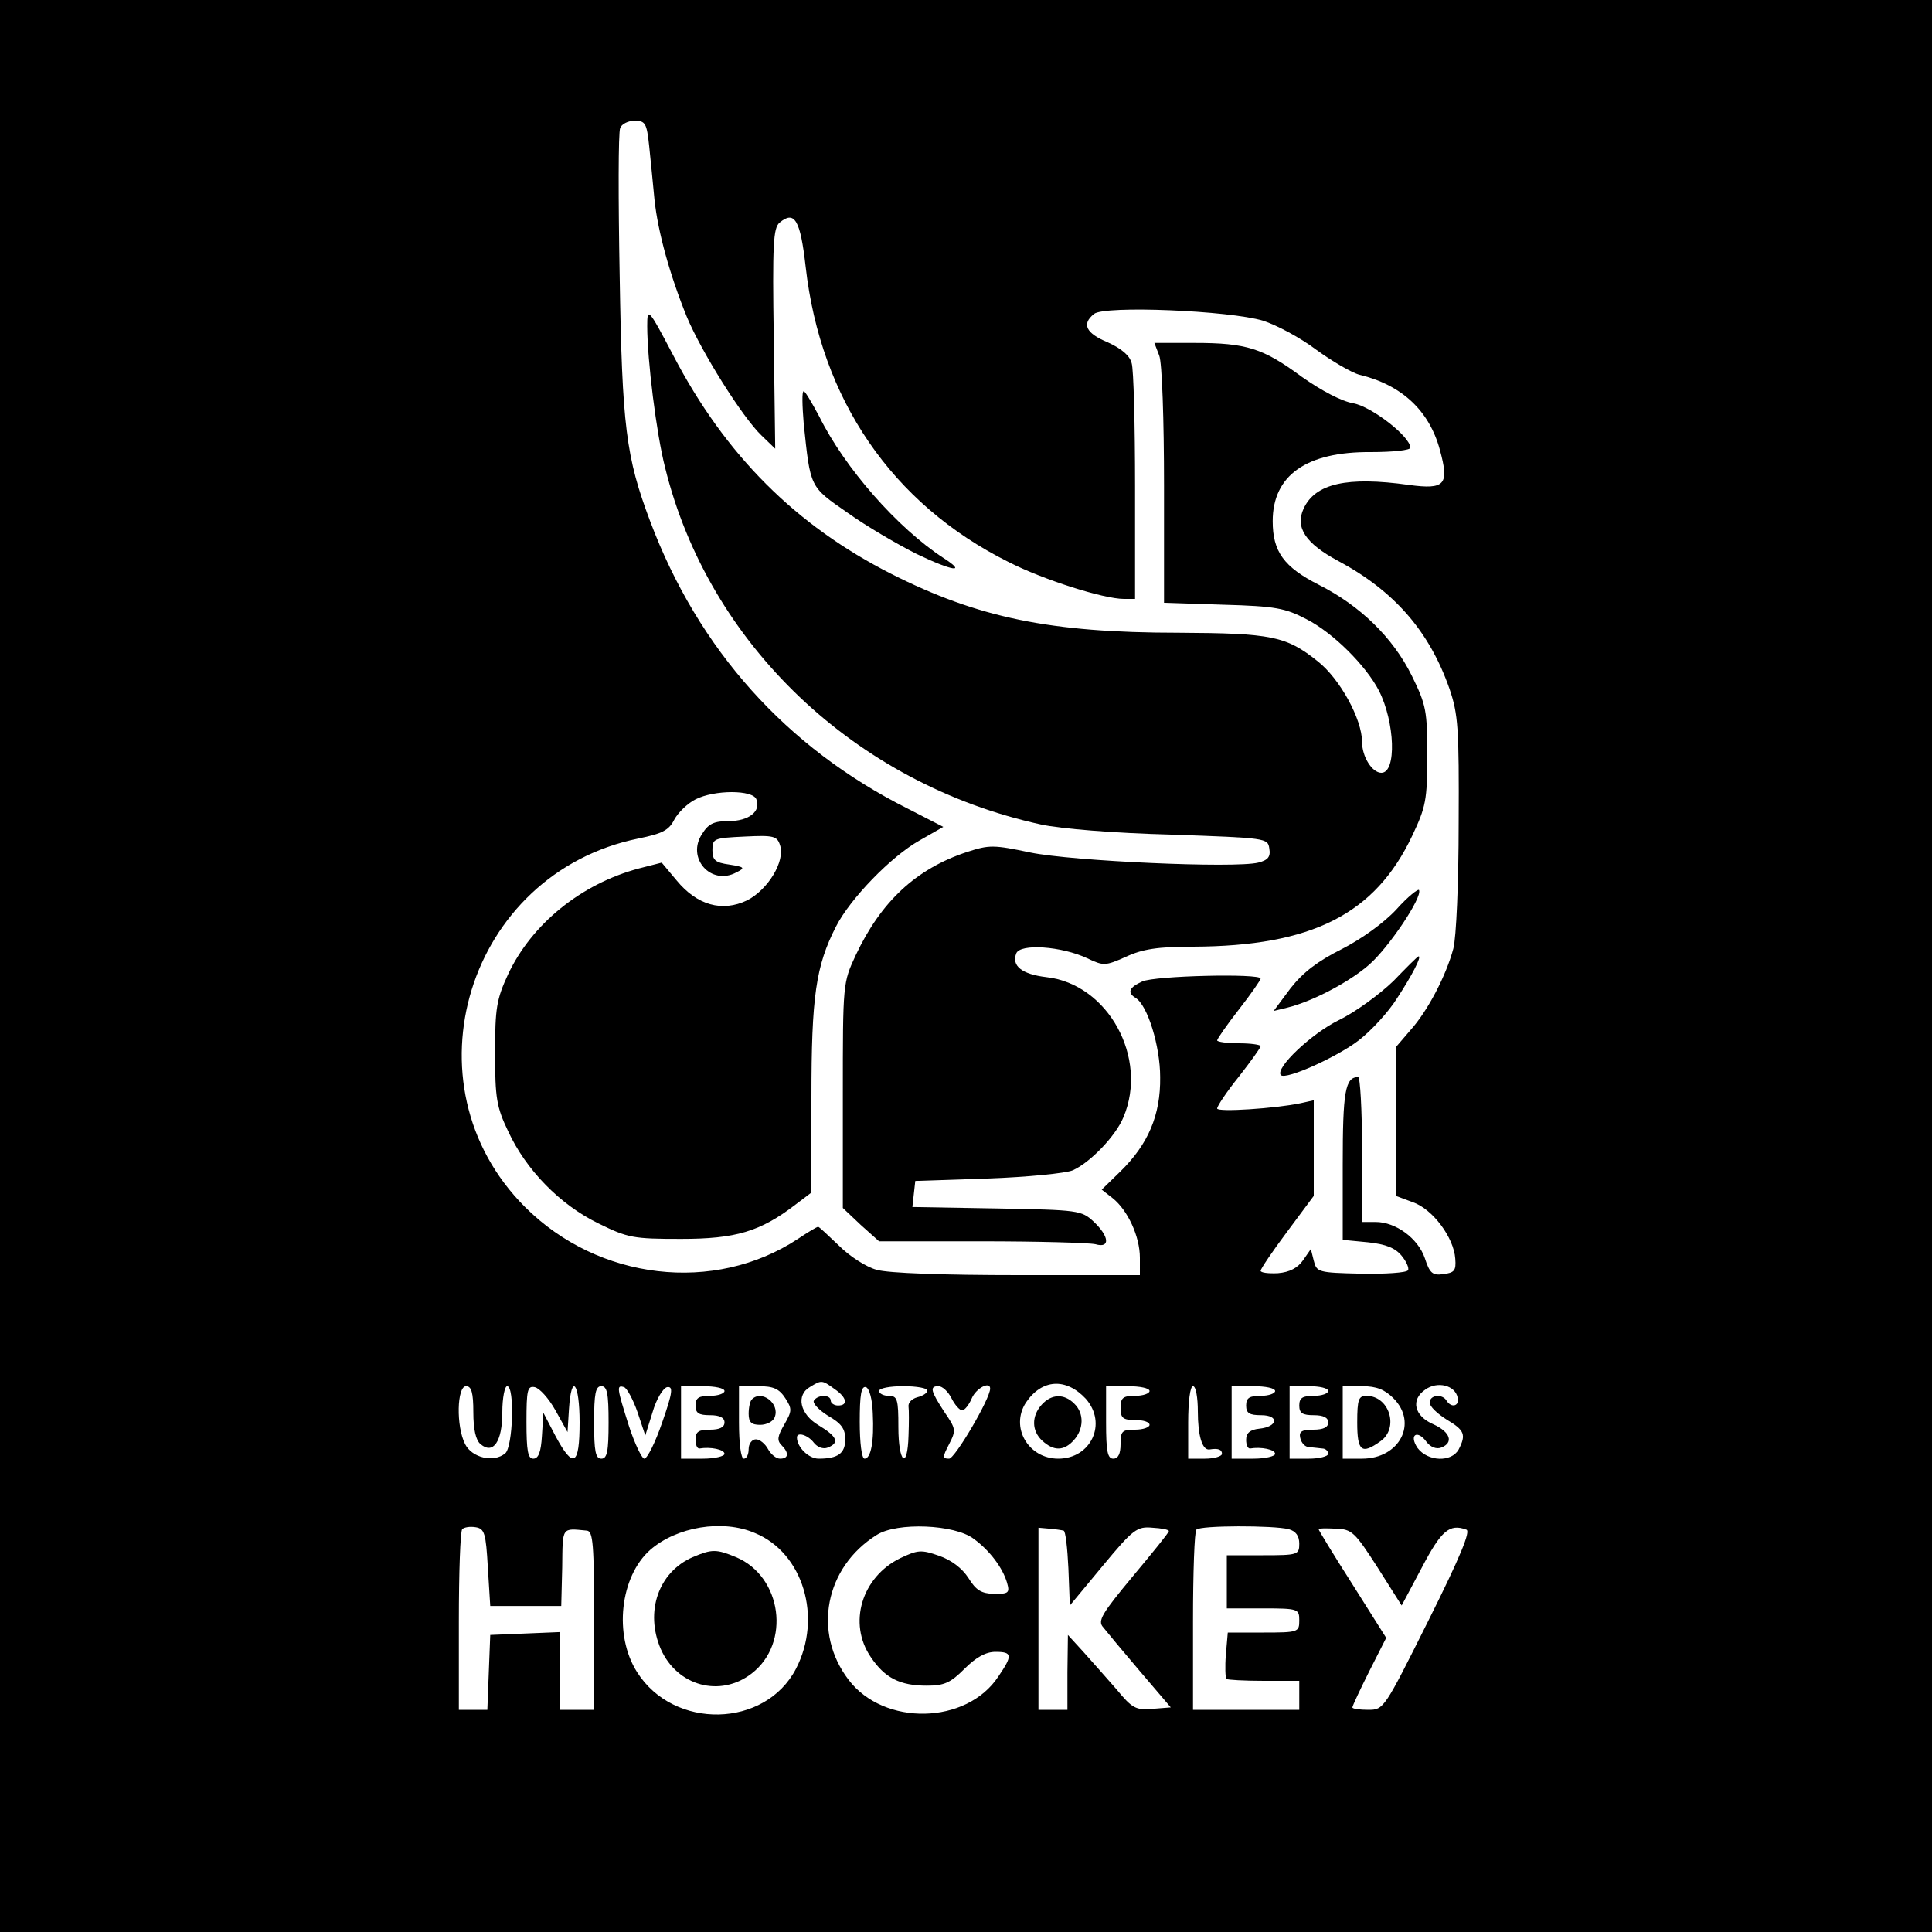 <?xml version="1.0" standalone="no"?>
<!DOCTYPE svg PUBLIC "-//W3C//DTD SVG 20010904//EN"
 "http://www.w3.org/TR/2001/REC-SVG-20010904/DTD/svg10.dtd">
<svg version="1.0" xmlns="http://www.w3.org/2000/svg"
 width="400pt" height="400pt" viewBox="0 0 400 400"
 preserveAspectRatio="xMidYMid meet">
<g transform="translate(0,400) scale(0.1,-0.1)"
fill="#000000" stroke="none">
<path d="M0 2000 l0 -2000 2000 0 2000 0 0 2000 0 2000 -2000 0 -2000 0 0
-2000z m1344 1698 c3 -29 8 -79 11 -111 7 -67 32 -157 67 -243 30 -72 115
-208 155 -246 l28 -27 -3 228 c-3 196 -1 229 12 240 31 26 43 6 54 -91 31
-275 179 -491 419 -611 72 -37 198 -77 240 -77 l23 0 0 233 c0 127 -3 243 -7
255 -4 16 -21 30 -49 43 -46 19 -55 38 -29 59 21 18 281 7 350 -14 28 -9 77
-35 110 -60 33 -24 74 -48 90 -52 87 -21 144 -74 166 -155 20 -73 11 -83 -64
-73 -128 18 -194 3 -218 -49 -18 -39 4 -72 71 -108 116 -62 189 -145 231 -265
18 -53 20 -81 19 -279 0 -123 -5 -237 -11 -259 -15 -56 -53 -129 -89 -169
l-30 -35 0 -154 0 -154 35 -13 c41 -14 85 -73 88 -117 2 -25 -2 -29 -25 -32
-22 -3 -28 2 -38 33 -14 41 -60 75 -102 75 l-28 0 0 150 c0 83 -4 150 -8 150
-27 0 -32 -30 -32 -181 l0 -156 52 -5 c38 -4 57 -12 70 -28 10 -12 16 -26 13
-30 -3 -5 -47 -8 -97 -7 -89 2 -92 3 -98 27 l-6 24 -16 -23 c-11 -16 -28 -25
-52 -27 -20 -1 -36 1 -36 5 0 4 25 41 55 81 l55 74 0 99 0 99 -27 -6 c-52 -11
-173 -19 -173 -11 0 5 20 35 45 66 25 32 45 60 45 63 0 3 -20 6 -45 6 -25 0
-45 3 -45 6 0 3 20 32 45 64 25 32 45 61 45 64 0 11 -219 6 -245 -6 -27 -12
-32 -23 -14 -34 25 -15 51 -100 51 -164 1 -79 -25 -139 -82 -195 l-39 -38 23
-18 c31 -25 56 -79 56 -123 l0 -36 -252 0 c-154 0 -269 4 -293 11 -22 6 -56
28 -78 50 -22 21 -41 39 -43 39 -3 0 -21 -11 -42 -25 -173 -114 -413 -86 -565
66 -254 254 -119 691 235 763 49 10 63 17 74 39 8 15 28 34 44 42 39 20 119
20 126 0 10 -25 -16 -45 -57 -45 -30 0 -42 -5 -55 -26 -34 -50 18 -109 71 -80
18 9 17 11 -15 16 -29 4 -35 9 -35 30 0 24 3 25 67 28 60 3 67 1 73 -18 11
-33 -25 -92 -68 -114 -52 -25 -104 -10 -146 41 l-31 37 -47 -12 c-120 -32
-222 -115 -271 -219 -24 -52 -27 -70 -27 -163 0 -93 3 -112 27 -162 37 -80
107 -152 187 -191 61 -30 72 -32 171 -32 113 0 164 15 237 71 l33 25 0 197 c0
209 9 272 51 354 29 57 114 145 173 178 l49 28 -74 38 c-251 126 -433 329
-533 595 -50 133 -58 195 -63 506 -3 161 -3 299 1 308 3 8 16 15 30 15 22 0
25 -5 30 -52z m384 -2574 c25 -17 29 -34 7 -34 -8 0 -15 5 -15 10 0 13 -27 13
-35 0 -3 -5 10 -19 29 -31 28 -16 36 -27 36 -49 0 -29 -15 -40 -55 -40 -21 0
-45 24 -45 44 0 12 23 5 35 -11 7 -9 19 -14 29 -10 25 10 19 23 -19 46 -39 23
-48 63 -17 80 23 14 24 14 50 -5z m520 -20 c45 -51 11 -124 -57 -124 -62 0
-100 65 -67 116 33 49 83 52 124 8z m770 2 c4 -17 -13 -22 -23 -6 -9 15 -35
12 -35 -4 0 -8 16 -23 35 -35 37 -22 41 -31 25 -62 -15 -27 -64 -25 -85 3 -19
28 0 39 19 12 8 -10 20 -15 30 -11 26 10 19 32 -16 48 -40 17 -48 51 -17 72
25 18 62 9 67 -17z m-2038 -30 c0 -35 5 -58 15 -66 26 -22 45 5 45 66 0 30 5
54 10 54 16 0 12 -126 -4 -139 -24 -20 -69 -9 -83 19 -19 37 -17 120 2 120 11
0 15 -13 15 -54z m170 4 l25 -45 3 48 c5 76 22 54 22 -28 0 -90 -13 -97 -50
-28 l-25 48 -3 -48 c-2 -33 -7 -47 -18 -47 -11 0 -14 16 -14 76 0 66 2 75 17
72 10 -2 29 -23 43 -48z m110 -25 c0 -60 -3 -75 -15 -75 -12 0 -15 15 -15 75
0 60 3 75 15 75 12 0 15 -15 15 -75z m60 21 l16 -48 15 48 c8 28 22 50 30 52
13 2 12 -10 -10 -73 -14 -41 -31 -75 -37 -75 -5 0 -20 31 -32 68 -25 79 -26
85 -10 80 6 -2 19 -26 28 -52z m180 44 c0 -5 -13 -10 -30 -10 -23 0 -30 -4
-30 -20 0 -16 7 -20 30 -20 20 0 30 -5 30 -15 0 -10 -10 -15 -30 -15 -23 0
-30 -4 -30 -20 0 -11 3 -19 8 -19 23 4 52 -2 52 -11 0 -5 -20 -10 -45 -10
l-45 0 0 75 0 75 45 0 c25 0 45 -4 45 -10z m126 -15 c14 -22 14 -26 -2 -54
-14 -24 -16 -33 -6 -43 16 -16 15 -28 -3 -28 -8 0 -19 9 -25 20 -6 11 -17 20
-25 20 -8 0 -15 -9 -15 -20 0 -11 -4 -20 -10 -20 -6 0 -10 32 -10 75 l0 75 40
0 c31 0 43 -5 56 -25z m181 -31 c3 -59 -4 -94 -17 -94 -6 0 -10 33 -10 76 0
56 3 75 13 72 7 -3 13 -25 14 -54z m113 47 c0 -5 -9 -11 -21 -14 -11 -3 -19
-11 -18 -19 1 -7 1 -34 0 -60 -2 -73 -21 -57 -21 17 0 58 -2 65 -20 65 -11 0
-20 5 -20 10 0 6 23 10 50 10 28 0 50 -4 50 -9z m50 -16 c7 -14 17 -25 22 -25
5 0 14 11 20 25 9 21 38 36 38 20 0 -21 -73 -145 -85 -145 -14 0 -14 3 0 30
15 29 14 32 -10 67 -28 43 -31 53 -12 53 8 0 20 -11 27 -25z m410 15 c0 -5
-13 -10 -30 -10 -25 0 -30 -4 -30 -25 0 -21 5 -25 30 -25 17 0 30 -4 30 -10 0
-5 -13 -10 -30 -10 -27 0 -30 -3 -30 -30 0 -20 -5 -30 -15 -30 -12 0 -15 15
-15 75 l0 75 45 0 c25 0 45 -4 45 -10z m100 -42 c0 -50 9 -81 24 -79 18 3 26
0 26 -9 0 -5 -16 -10 -35 -10 l-35 0 0 75 c0 43 4 75 10 75 6 0 10 -24 10 -52z
m160 42 c0 -5 -13 -10 -30 -10 -23 0 -30 -4 -30 -20 0 -16 7 -20 31 -20 38 0
35 -24 -4 -28 -19 -2 -27 -9 -27 -23 0 -10 3 -18 8 -18 23 4 52 -2 52 -11 0
-5 -20 -10 -45 -10 l-45 0 0 75 0 75 45 0 c25 0 45 -4 45 -10z m110 0 c0 -5
-13 -10 -30 -10 -23 0 -30 -4 -30 -20 0 -16 7 -20 30 -20 20 0 30 -5 30 -15 0
-10 -10 -15 -31 -15 -24 0 -30 -4 -27 -17 2 -10 10 -19 18 -19 8 -1 21 -2 28
-3 6 0 12 -5 12 -11 0 -5 -18 -10 -40 -10 l-40 0 0 75 0 75 40 0 c22 0 40 -4
40 -10z m135 -15 c51 -51 13 -125 -65 -125 l-40 0 0 75 0 75 40 0 c30 0 47 -7
65 -25z m-1875 -350 l5 -80 74 0 73 0 2 80 c1 85 -2 81 51 76 13 -1 15 -29 15
-186 l0 -185 -35 0 -35 0 0 80 0 81 -72 -3 -73 -3 -3 -77 -3 -78 -29 0 -30 0
0 183 c0 101 3 187 7 191 4 4 16 6 28 4 18 -3 21 -12 25 -83z m553 71 c100
-41 140 -175 85 -281 -64 -123 -253 -127 -329 -7 -49 77 -35 198 27 253 55 48
150 64 217 35z m453 -12 c33 -24 60 -60 69 -91 6 -21 3 -23 -27 -23 -26 1 -37
7 -53 33 -13 20 -35 37 -61 46 -37 13 -44 12 -80 -5 -80 -39 -109 -135 -61
-205 29 -43 60 -59 116 -59 36 0 49 6 78 35 24 24 44 35 64 35 35 0 36 -7 6
-51 -66 -100 -237 -103 -310 -7 -75 98 -49 233 58 300 42 27 162 22 201 -8z
m186 17 c4 0 8 -36 10 -78 l3 -77 68 82 c63 76 71 82 103 79 19 -1 34 -4 34
-7 0 -3 -34 -45 -75 -94 -64 -77 -73 -92 -61 -105 7 -9 41 -50 76 -91 l64 -75
-38 -3 c-34 -3 -42 1 -74 40 -21 24 -52 59 -69 78 l-32 35 -1 -77 0 -78 -30 0
-30 0 0 189 0 188 23 -2 c12 -1 25 -3 29 -4z m466 3 c15 -4 22 -14 22 -30 0
-23 -3 -24 -75 -24 l-75 0 0 -55 0 -55 75 0 c73 0 75 -1 75 -25 0 -24 -2 -25
-74 -25 l-74 0 -4 -46 c-2 -25 -1 -47 1 -50 2 -2 37 -4 78 -4 l73 0 0 -30 0
-30 -110 0 -110 0 0 183 c0 101 3 187 7 190 8 9 160 9 191 1z m184 -79 l50
-79 42 79 c40 76 57 91 92 78 9 -3 -12 -55 -79 -189 -91 -182 -92 -184 -124
-184 -18 0 -33 2 -33 5 0 3 16 37 35 75 l35 69 -70 111 c-39 61 -70 112 -70
114 0 2 16 2 36 1 33 -1 39 -7 86 -80z"/>
<path d="M1340 3325 c0 -70 19 -223 37 -293 90 -366 394 -655 778 -739 41 -9
153 -18 270 -21 197 -7 200 -7 203 -29 3 -17 -3 -24 -23 -29 -49 -12 -385 3
-472 21 -76 16 -85 16 -131 1 -106 -35 -178 -103 -230 -213 -27 -58 -27 -58
-27 -291 l0 -233 37 -35 38 -34 212 0 c117 0 223 -3 236 -6 31 -9 29 16 -4 47
-25 23 -31 24 -200 27 l-175 3 3 27 3 27 150 5 c83 3 162 11 176 17 36 16 89
71 105 110 52 123 -32 276 -160 290 -50 6 -72 23 -62 49 8 21 94 15 147 -10
34 -16 37 -16 80 3 34 16 66 21 139 21 246 1 377 67 454 230 28 59 31 74 31
165 0 93 -2 105 -32 166 -39 79 -107 145 -192 188 -73 37 -96 69 -96 132 0 95
70 144 203 143 47 0 82 4 82 9 0 23 -80 85 -118 92 -24 4 -66 26 -107 55 -80
59 -114 70 -222 70 l-83 0 10 -26 c6 -14 10 -135 10 -269 l0 -243 123 -4 c108
-3 128 -7 172 -30 55 -28 123 -96 150 -148 33 -65 37 -170 5 -170 -19 0 -40
33 -40 64 0 47 -46 131 -92 167 -65 52 -95 58 -288 59 -266 0 -415 31 -595
122 -197 100 -343 245 -451 452 -52 99 -54 100 -54 61z"/>
<path d="M1664 3123 c14 -133 12 -130 90 -184 39 -28 104 -66 144 -86 75 -36
105 -40 55 -8 -95 62 -204 186 -257 293 -15 28 -29 52 -32 52 -4 0 -3 -30 0
-67z"/>
<path d="M2891 2117 c-26 -28 -72 -61 -113 -82 -50 -25 -80 -48 -106 -81 l-35
-47 29 7 c52 13 128 53 169 89 40 35 110 139 103 154 -1 4 -23 -13 -47 -40z"/>
<path d="M2885 1969 c-28 -27 -78 -64 -113 -81 -57 -28 -133 -100 -120 -114
11 -10 117 38 161 72 26 20 62 59 80 88 30 46 51 86 44 86 -2 0 -25 -23 -52
-51z"/>
<path d="M2157 1092 c-22 -24 -21 -55 1 -75 24 -22 45 -21 65 1 21 23 22 56 1
76 -21 21 -47 20 -67 -2z"/>
<path d="M1557 1103 c-4 -3 -7 -17 -7 -30 0 -18 6 -23 24 -23 13 0 27 7 30 16
11 28 -27 57 -47 37z"/>
<path d="M2810 1055 c0 -60 9 -67 48 -39 39 27 19 94 -29 94 -16 0 -19 -7 -19
-55z"/>
<path d="M1434 776 c-71 -31 -99 -113 -66 -190 34 -77 123 -101 188 -51 82 63
63 201 -32 241 -41 17 -50 17 -90 0z"/>
</g>
</svg>
